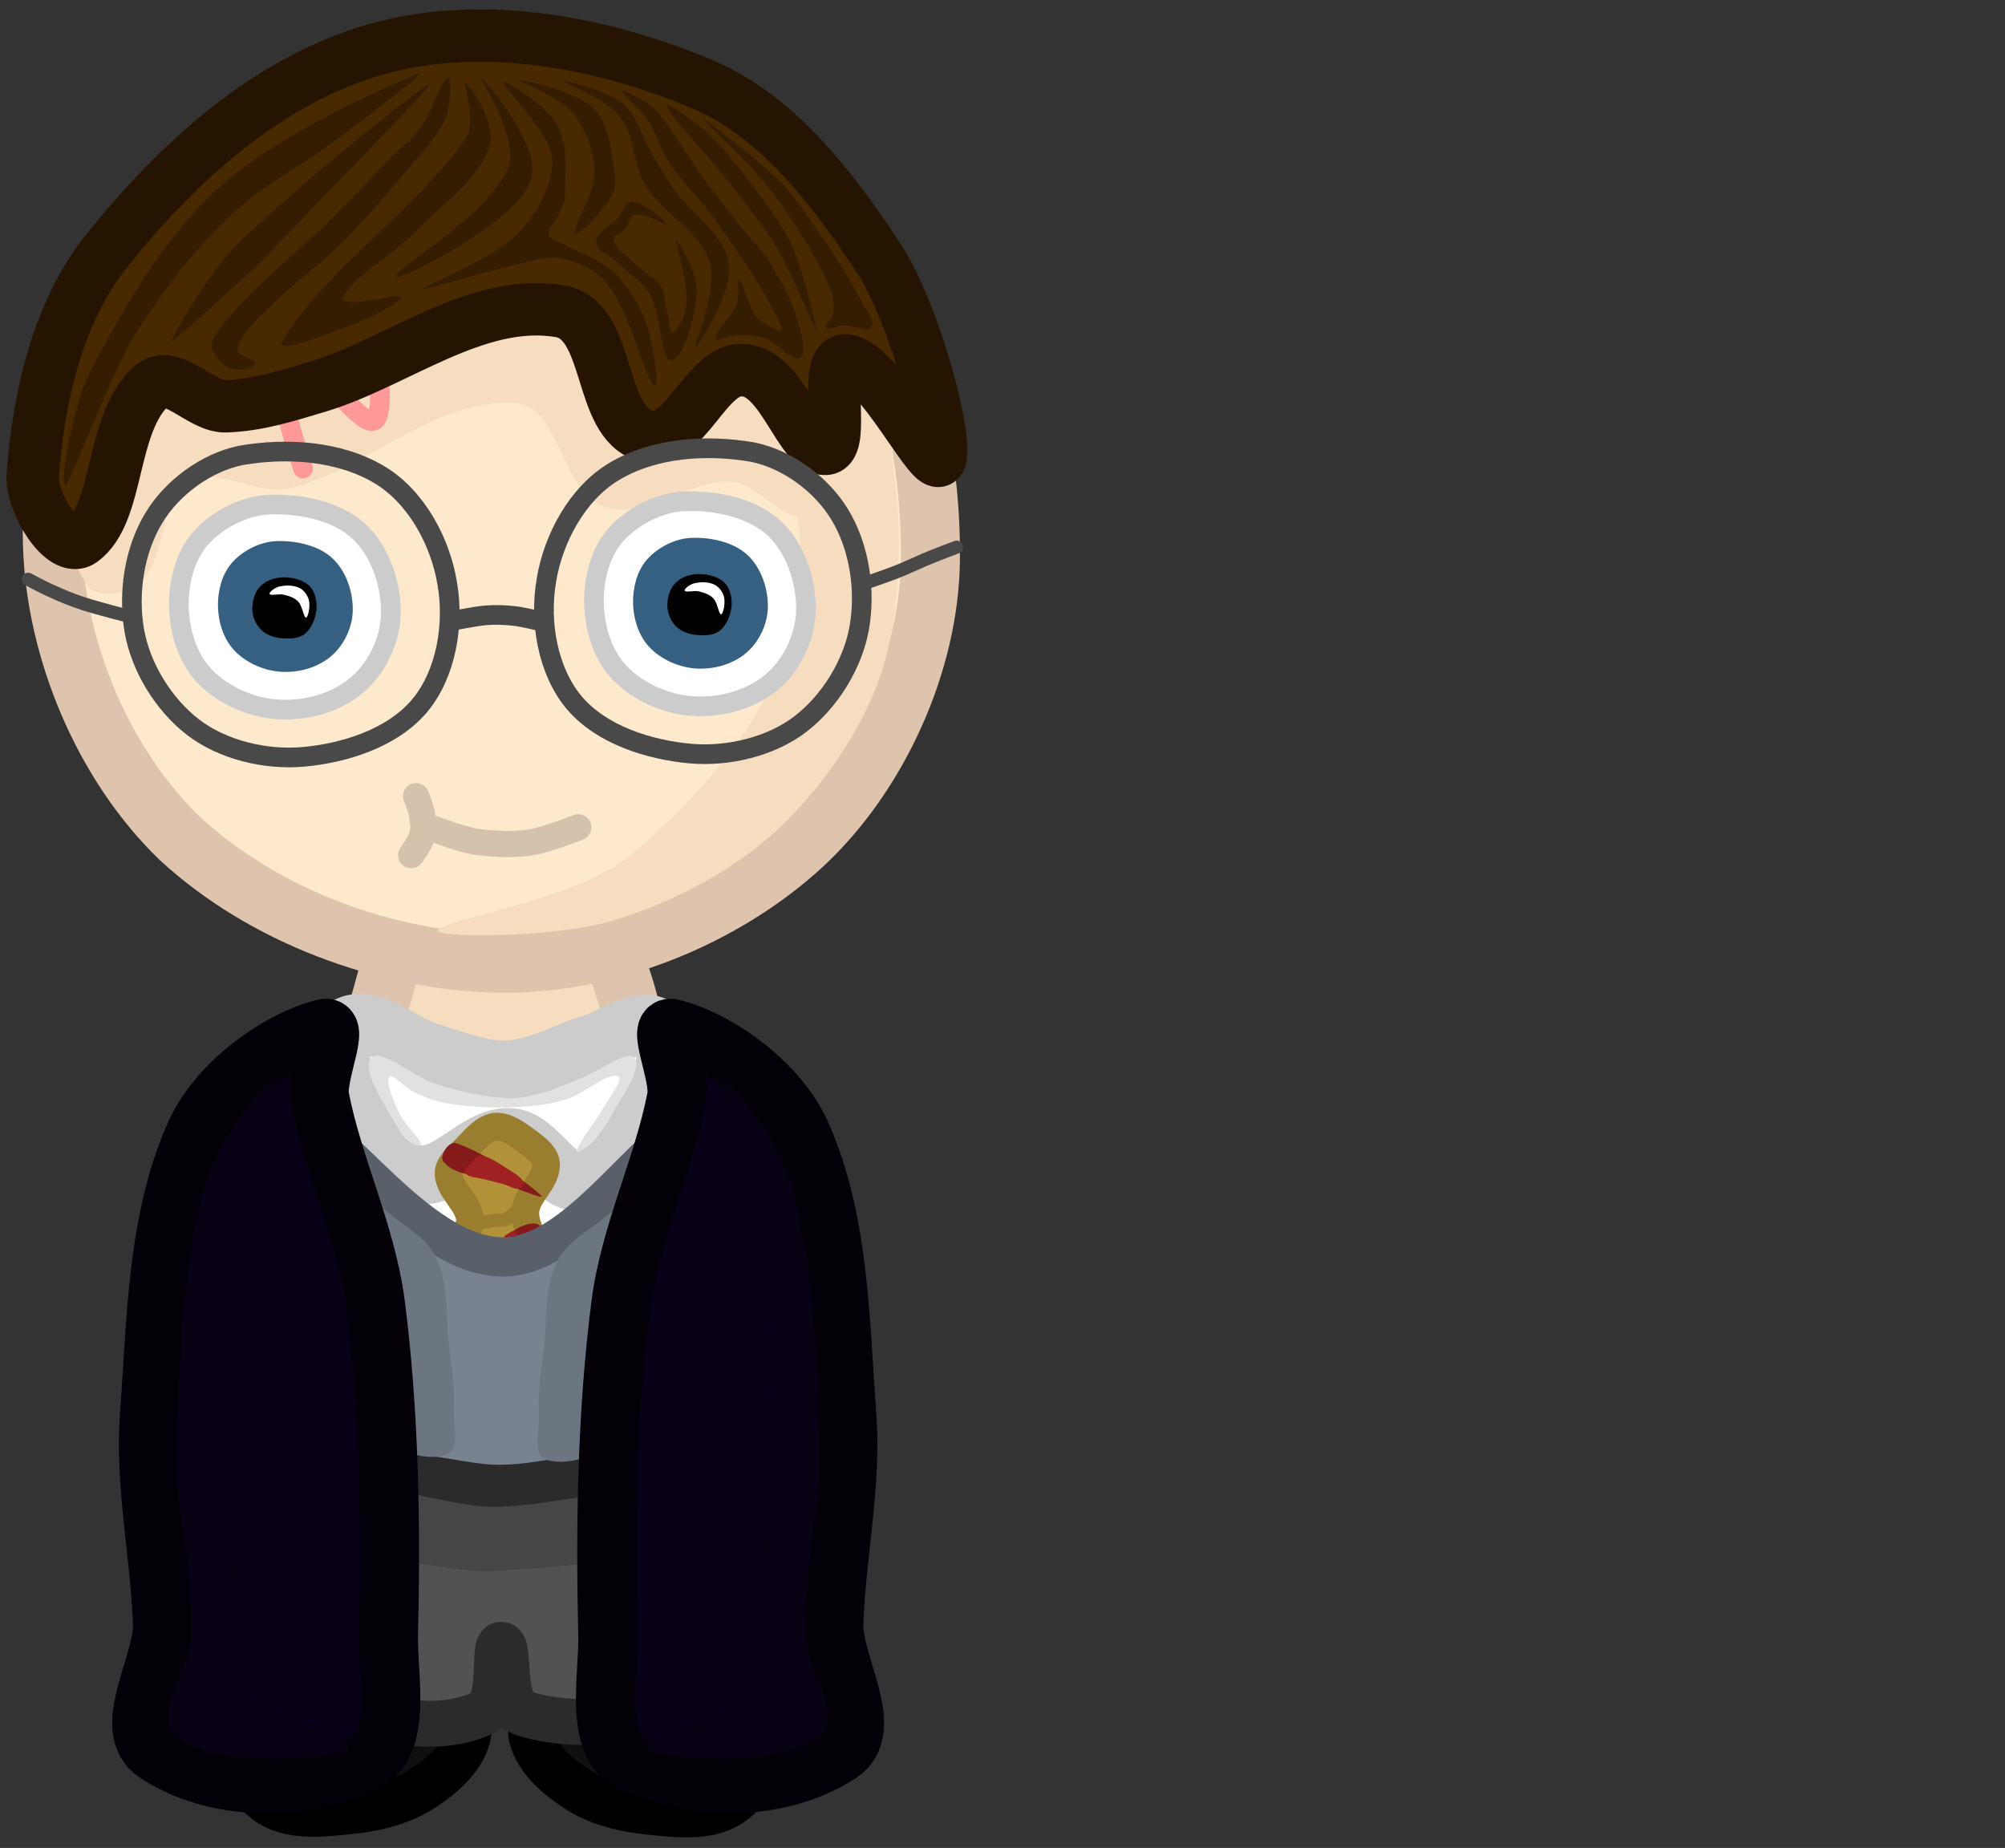 <svg version="1.1" width="306" height="282" viewBox="-1 -1 306 282" xmlns="http://www.w3.org/2000/svg" xmlns:xlink="http://www.w3.org/1999/xlink">
  <rect x="-1" y="-1" width="306" height="282" fill="#333333" stroke="none"/>
  <!-- Exported by Scratch - http://scratch.mit.edu/ -->
  <g id="ID0.991693711373955" transform="matrix(1, 0, 0, 1, -159, -29)">
    <path id="ID0.9115952169522643" fill="#F6DDBF" stroke="#DEC4AC" stroke-width="9" stroke-linecap="round" d="M 239.750 192.500 C 242.941 192.253 246.805 185.897 248.500 188.500 C 254.429 199.027 260.132 211.836 257.750 223.500 C 256.475 229.744 246.060 229.692 239.750 230 C 230.590 230.447 220.629 230.242 212.500 226 C 209.521 224.441 212.422 219.167 213.500 216 C 213.897 214.839 215.471 216.454 216.500 214.500 C 220.614 206.674 220.376 195.972 226.750 189.750 C 230.028 186.838 235.474 192.827 239.750 192.500 Z " transform="matrix(1, 0, 0, 1, -3, -27)"/>
    <path id="ID0.2581713180989027" fill="#FFE9CC" stroke="#DEC4AC" stroke-width="9" stroke-linecap="round" d="M 189.500 54 C 207.781 53.533 227.586 62.906 240 76.500 C 252.659 90.365 258.232 111.533 258 130.500 C 257.835 146.001 250.170 163.189 238.500 174 C 226.386 185.137 208.602 192.318 192 192 C 174.560 191.613 156.157 184.652 143.500 173 C 131.667 161.603 124.436 144.016 124 128 C 123.522 110.398 129.486 90.829 141 78 C 153.050 64.600 171.546 54.459 189.500 54 Z " transform="matrix(1, 0, 0, 1, 42, -17)"/>
    <path id="ID0.21847350429743528" fill="#F6DDBF" stroke="none" stroke-linecap="round" d="M 231.250 97.250 C 248.372 96.631 266.139 98.829 282.250 104.750 C 289.223 107.316 294.842 114.685 297.250 122 C 298.354 125.222 293.437 128.015 290.750 130.250 C 288.687 131.965 286.210 134.192 283.500 134 C 279.432 133.713 276.589 128.725 272.500 128.500 C 266.082 128.147 259.348 134.565 253 132.250 C 246.639 129.943 246.553 116.917 239.500 116.500 C 227.322 115.781 217.110 126.647 205.250 129.500 C 200.221 130.709 194.094 125.952 189.750 128.750 C 185.063 131.772 186.523 139.898 182.500 143.750 C 180.535 145.708 175.668 146.491 174.250 144.250 C 170.369 137.840 166.916 129.380 169.500 122.500 C 172.160 115.429 180.384 111.556 187.524 108.715 C 201.315 103.198 216.194 97.978 231.250 97.250 Z " transform="matrix(1, 0, 0, 1, -3, -27)"/>
    <path id="ID0.4697419782169163" fill="none" stroke="#FF9999" stroke-width="3" stroke-linecap="round" d="M 215.750 88 C 215.750 88 224.040 111.388 221.500 117.500 C 219.915 121.013 210.086 105.333 207.500 107.250 C 204.704 109.341 210.250 125.250 210.250 125.250 " transform="matrix(1, 0, 0, 1, -6, -25.75)"/>
    <path id="ID0.17645040387287736" fill="#F6DDBF" stroke="none" stroke-linecap="round" d="M 282.300 149.950 C 286.398 133.073 275.357 111.548 279.800 97.950 C 281.563 92.613 292.128 105.012 293.800 110.950 C 298.156 124.462 299.462 139.481 296.800 152.800 C 294.724 163.145 288.377 172.800 281.050 180.300 C 273.719 187.538 264.106 192.609 254.300 195.550 C 245.777 198.099 227.275 198.197 227.800 196.950 C 228.091 195.458 249.288 192.256 257.300 185.450 C 268.355 176.103 278.888 163.997 282.300 149.950 Z " transform="matrix(1, 0, 0, 1, -3, -27)"/>
    <g id="ID0.6833408926613629" transform="matrix(1, 0, 0, 1, 159, 29)">
      <path id="ID0.457837391179055" fill="#492900" stroke="#251500" stroke-width="8" stroke-linecap="round" d="M 246 78 C 262.119 73.447 280.638 76.920 296 83.500 C 307.475 88.414 315.992 99.799 323 110.500 C 328.334 119.340 333.022 137.115 332 140.500 C 331.102 143.486 322.583 125.628 317.500 125.500 C 313.966 125.433 317.684 138.852 314.500 139 C 310.546 139.180 307.975 127.289 302 127 C 296.165 126.430 293.187 138.741 287 137 C 279.641 134.892 281.855 119.360 274 118 C 261.284 115.809 248.937 125.943 237 129.500 C 232.431 130.862 228.037 132.309 223 132.500 C 219.048 132.635 214.644 126.563 211.500 129.500 C 205.246 135.357 206.845 148.691 201 153 C 198.109 155.116 193.207 147.147 193.500 143 C 194.365 131.322 197.226 118.085 205 108.500 C 215.533 95.419 229.238 82.740 246 78 Z " transform="matrix(1, 0, 0, 1, -189.5, -71.5)"/>
      <path id="ID0.3865481070242822" fill="#341D00" stroke="none" stroke-linecap="round" d="M 224.500 66.400 C 227.318 65.122 216.819 72.863 212.750 76 C 207.131 80.330 200.548 83.519 195.500 88.500 C 190.076 93.835 185.443 99.882 181.500 106.250 C 177.231 113.458 172.045 128.226 171 129 C 169.955 129.774 172.027 116.960 174.750 111.750 C 179.973 101.789 185.873 91.427 194.250 83.750 C 202.865 75.855 218.955 68.625 224.500 66.400 Z " transform="matrix(1, 0, 0, 1, -162, -56)"/>
      <path id="ID0.5939603107981384" fill="#341D00" stroke="none" stroke-linecap="round" d="M 226.400 67.900 C 227.745 67.352 213.778 81.391 207.500 88 C 204.946 90.689 202.393 93.328 199.750 96 C 195.645 99.659 187.485 107.280 187.250 107 C 187.015 106.720 192.882 96.609 197 92.500 C 205.989 83.535 225.010 68.524 226.400 67.900 Z " transform="matrix(1, 0, 0, 1, -162, -56)"/>
      <path id="ID0.6684629544615746" fill="#341D00" stroke="none" stroke-linecap="round" d="M 220 79.750 C 221.771 77.891 223.758 76.442 225.250 74.400 C 226.869 72.120 228.321 67.298 229.250 66.900 C 230.070 66.577 229.756 71.186 229 73 C 227.853 75.751 225.636 78.056 223.750 80.250 C 220.479 84.045 217.195 87.981 213.750 91.500 C 210.198 95.163 206.010 98.006 202.250 101.750 C 200.317 103.678 197.886 105.626 197.250 108.250 C 196.987 109.410 200.437 109.870 200 110.500 C 199.435 111.307 197.101 111.778 195.750 111 C 194.278 110.129 192.472 108.052 193.750 106.250 C 198.855 99.047 206.301 93.787 212.500 87.500 C 215.084 84.875 217.514 82.341 220 79.750 Z " transform="matrix(1, 0, 0, 1, -162, -56)"/>
      <path id="ID0.1718579176813364" fill="#341D00" stroke="none" stroke-linecap="round" d="M 232 67.650 C 232.619 67.768 236.844 73.940 235.750 77.250 C 233.958 82.667 228.412 86.070 224.500 90.250 C 220.994 93.996 213.877 97.780 213.250 100.750 C 214.785 101.945 222.123 99.672 222.250 100.250 C 222.427 101.044 217.138 103.760 214.250 104.750 C 211.035 105.828 202.468 109.592 204.250 106.750 C 211.285 95.560 224.077 87.444 232 76.250 C 233.981 73.452 231.465 67.460 232 67.650 Z " transform="matrix(1, 0, 0, 1, -162, -56)"/>
      <path id="ID0.9785083308815956" fill="#341D00" stroke="none" stroke-linecap="round" d="M 234.400 66.850 C 234.805 66.827 241.941 75.312 242.250 80.500 C 242.462 84.074 238.800 87.099 236 89.250 C 231.627 92.610 221.006 98.448 221.500 97 C 222.001 95.545 235.365 87.926 238.500 80.750 C 240.421 76.351 234.105 66.873 234.400 66.850 Z " transform="matrix(1, 0, 0, 1, -162, -56)"/>
      <path id="ID0.12705866200849414" fill="#341D00" stroke="none" stroke-linecap="round" d="M 244.100 84.650 C 245.045 82.532 245.742 79.840 244.900 77.650 C 243.399 73.747 237.548 67.954 237.750 67.500 C 237.822 67.046 244.228 70.910 246 74 C 247.750 77.055 247.223 80.979 247.250 84.500 C 247.259 85.772 246.535 87.020 246 88.250 C 245.699 89.109 244.521 89.797 244.750 90.750 C 244.968 91.652 246.276 91.804 247.100 92.250 C 249.608 93.770 252.623 94.574 254.750 96.650 C 257.025 98.859 258.730 101.728 259.750 104.750 C 260.715 107.607 261.846 114.788 260.750 113.750 C 259.278 112.344 257.272 103.202 254 98.750 C 252.401 96.550 249.825 95.150 247 94.500 C 244.463 93.926 241.788 94.929 239.250 95.500 C 234.803 96.499 225.782 99.325 225.750 99 C 225.730 98.694 234.680 94.978 238.500 92 C 240.890 90.136 242.836 87.484 244.100 84.650 Z " transform="matrix(1, 0, 0, 1, -162, -56)"/>
      <path id="ID0.8866650187410414" fill="#341D00" stroke="none" stroke-linecap="round" d="M 240.250 67.250 C 240.655 67.168 248.721 68.793 251.550 71.500 C 253.914 73.766 254.186 77.780 254.750 80.800 C 255.010 82.201 254.985 83.843 254.250 85.050 C 252.984 87.173 249.285 91.201 248.750 90.550 C 248.308 89.732 251.847 84.419 251.750 81.300 C 251.647 78.117 250.479 74.796 248.500 72.300 C 246.554 69.851 239.987 67.343 240.250 67.250 Z " transform="matrix(1, 0, 0, 1, -162, -56)"/>
      <path id="ID0.7445618370547891" fill="#341D00" stroke="none" stroke-linecap="round" d="M 256 70.750 C 258.205 72.473 258.788 75.544 260.250 78 C 261.396 79.926 262.465 81.917 263.750 83.750 C 266.436 87.597 271.600 90.628 272.250 95.500 C 272.840 99.964 267.238 108.240 267 108.250 C 266.792 108.227 270.636 99.097 269.300 95 C 267.718 90.173 262.188 87.613 259.500 83.300 C 257.552 80.174 257.957 75.660 255.600 72.750 C 253.372 70.002 246.702 67.493 246.800 67.350 C 246.763 67.190 253.345 68.676 256 70.750 Z " transform="matrix(1, 0, 0, 1, -162, -56)"/>
      <path id="ID0.6053611417300999" fill="#341D00" stroke="none" stroke-linecap="round" d="M 257.500 85.750 C 259.549 86.045 262.564 88.752 262.650 89.150 C 262.735 89.540 259.605 87.557 258 87.750 C 257.176 87.849 257.029 89.175 256.500 89.850 C 255.956 90.547 254.450 90.819 254.650 91.650 C 255.008 93.049 256.391 93.773 257.350 94.750 C 258.111 95.496 258.863 96.023 259.600 96.650 C 260.361 97.321 261.362 97.775 261.850 98.650 C 262.499 99.808 262.486 101.192 262.800 102.450 C 263.119 103.557 263.166 106.045 263.750 105.750 C 264.609 105.315 265.741 102.722 265.800 101 C 265.908 97.840 264 91.667 264.150 91.500 C 264.300 91.333 267.441 96.576 267.350 99.450 C 267.209 103.164 265.272 109.862 263.500 110 C 261.756 110.135 261.938 102.930 260.150 99.850 C 258.950 97.784 256.738 96.608 255 94.850 C 254.006 93.846 251.968 93.367 252 91.850 C 252.043 90.215 254.278 89.522 255.350 88.250 C 256.057 87.412 256.415 85.596 257.500 85.750 Z " transform="matrix(1, 0, 0, 1, -162, -56)"/>
      <path id="ID0.12584557617083192" fill="#341D00" stroke="none" stroke-linecap="round" d="M 260.750 71.500 C 262.746 73.379 263.998 75.927 265.600 78.150 C 266.557 79.410 267.365 80.845 268.300 82.150 C 270.249 84.907 271.975 86.868 273.800 89.250 C 275.447 91.297 277.329 93.201 278.750 95.500 C 280.257 97.939 281.650 100.525 282.500 103.250 C 283.133 105.278 284.265 108.697 283.100 109.600 C 282.033 110.424 279.771 107.317 277.850 106.650 C 276.423 106.144 274.854 106.172 273.250 106.150 C 272.240 106.137 270.264 107.314 270.250 106.600 C 270.226 105.366 272.256 103.694 273.100 102.150 C 273.446 101.519 273.598 100.880 273.650 100.250 C 273.834 99.369 273.419 97.197 273.800 97.650 C 274.792 98.856 275.173 101.910 276.550 103.450 C 277.428 104.432 280.889 106.313 280.250 104.850 C 277.695 98.997 273.714 93.808 270.150 88.500 C 268.011 85.469 265.213 82.938 263.150 79.850 C 261.760 77.769 261.154 75.221 259.750 73.150 C 258.625 71.494 255.715 69.053 255.900 68.850 C 255.969 68.634 259.344 70.178 260.750 71.500 Z " transform="matrix(1, 0, 0, 1, -162, -56)"/>
      <path id="ID0.4713010801933706" fill="#341D00" stroke="none" stroke-linecap="round" d="M 268.600 75 C 270.891 77.045 272.900 79.422 274.750 81.900 C 277.281 85.298 280.061 88.652 281.900 92.500 C 283.719 96.603 285.751 105.483 285.600 105.500 C 285.483 105.522 281.907 96.949 279.600 92.900 C 278.169 90.387 276.309 88.052 274.600 85.800 C 273.310 84.102 271.943 82.461 270.600 80.800 C 268.020 77.610 263.282 72.696 262.800 71.350 C 262.442 70.262 266.888 73.472 268.600 75 Z " transform="matrix(1, 0, 0, 1, -162, -56)"/>
      <path id="ID0.6997379208914936" fill="#341D00" stroke="none" stroke-linecap="round" d="M 268.500 73.250 C 269.219 73.666 276.544 79.255 280 82.650 C 282.314 84.923 284.047 87.761 285.900 90.400 C 287.346 92.376 288.641 94.423 289.900 96.500 C 290.841 98.057 291.732 99.496 292.500 101 C 293.101 102.301 294.656 104.094 294 104.900 C 293.283 105.770 291.167 104.635 289.750 104.650 C 288.867 104.659 287.541 105.442 287 105 C 286.585 104.658 287.975 103.854 288.100 103.150 C 288.312 101.935 288.259 100.527 287.750 99.300 C 286.734 96.511 285.170 93.953 283.600 91.300 C 282.377 89.233 281.063 87.307 279.600 85.300 C 278.346 83.582 276.944 81.963 275.500 80.400 C 273.308 78.029 267.844 72.978 268.500 73.250 Z " transform="matrix(1, 0, 0, 1, -162, -56)"/>
    </g>
    <g id="ID0.8842162084765732" transform="matrix(1, 0, 0, 1, 159, 29)">
      <path id="ID0.9465581704862416" fill="none" stroke="#494949" stroke-width="3" stroke-linecap="round" d="M 224.250 122.500 C 231.234 121.279 239.332 121.773 245.500 125.500 C 251.048 128.853 254.711 135.673 255.750 142 C 256.870 148.373 255.573 155.918 251.500 160.750 C 247.319 165.673 240.029 167.945 233.750 168.500 C 227.995 169.007 221.459 167.422 217 164 C 212.432 160.496 208.957 154.774 208 149.250 C 207.010 143.502 207.976 136.985 211 132 C 213.755 127.457 218.897 123.603 224.250 122.500 Z " transform="matrix(1, 0, 0, 1, -188.5, -54)"/>
      <path id="ID0.22955628810450435" fill="none" stroke="#494949" stroke-width="3" stroke-linecap="round" d="M 227.500 152.250 C 227.500 152.250 230.918 151.547 232.650 151.400 C 234.083 151.279 235.560 151.341 237 151.500 C 238.408 151.655 241.400 152.400 241.400 152.400 " transform="matrix(1, 0, 0, 1, -159.5, -58.5)"/>
      <path id="ID0.9465581704862416" fill="none" stroke="#494949" stroke-width="3" stroke-linecap="round" d="M 224.250 122.500 C 231.234 121.279 239.332 121.773 245.500 125.500 C 251.048 128.853 254.711 135.673 255.750 142 C 256.870 148.373 255.573 155.918 251.500 160.750 C 247.319 165.673 240.029 167.945 233.750 168.500 C 227.995 169.007 221.459 167.422 217 164 C 212.432 160.496 208.957 154.774 208 149.250 C 207.010 143.502 207.976 136.985 211 132 C 213.755 127.457 218.897 123.603 224.250 122.500 Z " transform="matrix(-1, 0, 0, 1, 338.15, -54.5)"/>
    </g>
    <g id="ID0.36412396281957626" transform="matrix(1, 0, 0, 1, 159, 29)">
      <path id="ID0.8147899541072547" fill="#FFFFFF" stroke="#CCCCCC" stroke-width="3" stroke-linecap="round" d="M 116.150 161 C 120.895 160.827 126.458 161.990 129.800 165.100 C 133.101 168.175 134.761 173.313 134.650 177.750 C 134.548 181.774 132.468 186.075 129.400 188.600 C 126.153 191.353 121.446 192.548 117.300 192.250 C 113.226 191.957 108.954 190.077 106.150 187.100 C 103.547 184.335 102.392 180.285 102.300 176.600 C 102.216 172.894 103.254 168.763 105.650 166.100 C 108.254 163.211 112.351 161.139 116.150 161 Z " transform="matrix(1, 0, 0, 1, -76, -85)"/>
      <path id="ID0.8147899541072547" fill="#366081" stroke="#366081" stroke-width="3" stroke-linecap="round" d="M 116.150 161 C 120.895 160.827 126.458 161.990 129.800 165.100 C 133.101 168.175 134.761 173.313 134.650 177.750 C 134.548 181.774 132.468 186.075 129.400 188.600 C 126.153 191.353 121.446 192.548 117.300 192.250 C 113.226 191.957 108.954 190.077 106.150 187.100 C 103.547 184.335 102.392 180.285 102.300 176.600 C 102.216 172.894 103.254 168.763 105.650 166.100 C 108.254 163.211 112.351 161.139 116.150 161 Z " transform="matrix(0.582, 0, 0, 0.582, -26.4, -11.25)"/>
      <path id="ID0.8096814667806029" fill="#000000" stroke="none" stroke-linecap="round" d="M 119.900 172.100 C 121.339 172.121 122.912 172.542 123.800 173.500 C 124.654 174.422 124.905 175.879 124.800 177.100 C 124.620 178.456 124.039 179.918 123 180.750 C 122.074 181.488 120.702 181.488 119.500 181.400 C 118.357 181.316 117.131 180.890 116.319 180.081 C 115.504 179.271 114.999 178.051 115 176.900 C 115.001 175.605 115.398 174.250 116.300 173.400 C 117.260 172.482 118.677 172.080 119.900 172.100 Z " transform="matrix(1, 0, 0, 1, -77.5, -85)"/>
      <path id="ID0.7386001590639353" fill="#FFFFFF" stroke="none" stroke-linecap="round" d="M 120.650 173.700 C 121.383 174.034 121.944 174.821 122.150 175.600 C 122.370 176.458 122.049 178.220 121.700 178.250 C 121.350 178.280 121.159 176.440 120.500 175.800 C 119.956 175.201 119.104 174.945 118.300 174.750 C 117.605 174.576 116.329 174.940 116.150 174.650 C 115.986 174.385 117.011 173.628 117.650 173.500 C 118.609 173.290 119.700 173.267 120.650 173.700 Z " transform="matrix(1, 0, 0, 1, -76, -85)"/>
    </g>
    <g id="ID0.36412396281957626" transform="matrix(1, 0, 0, 1, 159, 29)">
      <path id="ID0.8147899541072547" fill="#FFFFFF" stroke="#CCCCCC" stroke-width="3" stroke-linecap="round" d="M 116.150 161 C 120.895 160.827 126.458 161.990 129.800 165.100 C 133.101 168.175 134.761 173.313 134.650 177.750 C 134.548 181.774 132.468 186.075 129.400 188.600 C 126.153 191.353 121.446 192.548 117.300 192.250 C 113.226 191.957 108.954 190.077 106.150 187.100 C 103.547 184.335 102.392 180.285 102.300 176.600 C 102.216 172.894 103.254 168.763 105.650 166.100 C 108.254 163.211 112.351 161.139 116.150 161 Z " transform="matrix(1, 0, 0, 1, -12.65, -85.5)"/>
      <path id="ID0.8147899541072547" fill="#366081" stroke="#366081" stroke-width="3" stroke-linecap="round" d="M 116.150 161 C 120.895 160.827 126.458 161.990 129.800 165.100 C 133.101 168.175 134.761 173.313 134.650 177.750 C 134.548 181.774 132.468 186.075 129.400 188.600 C 126.153 191.353 121.446 192.548 117.300 192.250 C 113.226 191.957 108.954 190.077 106.150 187.100 C 103.547 184.335 102.392 180.285 102.300 176.600 C 102.216 172.894 103.254 168.763 105.650 166.100 C 108.254 163.211 112.351 161.139 116.150 161 Z " transform="matrix(0.582, 0, 0, 0.582, 36.95, -11.75)"/>
      <path id="ID0.8096814667806029" fill="#000000" stroke="none" stroke-linecap="round" d="M 119.900 172.100 C 121.339 172.121 122.912 172.542 123.800 173.500 C 124.654 174.422 124.905 175.879 124.800 177.100 C 124.620 178.456 124.039 179.918 123 180.750 C 122.074 181.488 120.702 181.488 119.500 181.400 C 118.357 181.316 117.131 180.890 116.319 180.081 C 115.504 179.271 114.999 178.051 115 176.900 C 115.001 175.605 115.398 174.250 116.300 173.400 C 117.260 172.482 118.677 172.080 119.900 172.100 Z " transform="matrix(1, 0, 0, 1, -14.15, -85.5)"/>
      <path id="ID0.7386001590639353" fill="#FFFFFF" stroke="none" stroke-linecap="round" d="M 120.650 173.700 C 121.383 174.034 121.944 174.821 122.150 175.600 C 122.370 176.458 122.049 178.220 121.700 178.250 C 121.350 178.280 121.159 176.440 120.500 175.800 C 119.956 175.201 119.104 174.945 118.300 174.750 C 117.605 174.576 116.329 174.940 116.150 174.650 C 115.986 174.385 117.011 173.628 117.650 173.500 C 118.609 173.290 119.700 173.267 120.650 173.700 Z " transform="matrix(1, 0, 0, 1, -12.65, -85.5)"/>
    </g>
    <path id="ID0.335512975230813" fill="none" stroke="#494949" stroke-width="2" stroke-linecap="round" d="M 293 144 C 293 144 296.014 142.965 297.500 142.400 C 299.032 141.818 300.601 141.063 302.150 140.400 C 303.799 139.690 307 138.500 307 138.500 " transform="matrix(1, 0, 0, 1, -3, -27)"/>
    <path id="ID0.03677657060325146" fill="none" stroke="#494949" stroke-width="2" stroke-linecap="round" d="M 180.900 149.100 C 180.900 149.100 176.064 147.892 173.650 147.100 C 172.064 146.578 170.499 145.949 169 145.250 C 167.713 144.715 165.300 143.400 165.300 143.400 " transform="matrix(1, 0, 0, 1, -3, -27)"/>
    <g id="ID0.20676132198423147" transform="matrix(1, 0, 0, 1, 159, 29)">
      <path id="ID0.04738290561363101" fill="none" stroke="#D5C2AC" stroke-width="4" stroke-linecap="round" d="M 227.500 184 C 227.500 184 231.933 185.732 234.250 186 C 237.084 186.321 239.795 186.474 242.500 186 C 244.873 185.586 249.500 183.750 249.500 183.750 " transform="matrix(1, 0, 0, 1, -162.25, -58.5)"/>
      <path id="ID0.06047635758295655" fill="none" stroke="#D5C2AC" stroke-width="4" stroke-linecap="round" d="M 224.750 179 C 224.750 179 225.724 181.288 225.750 182.500 C 225.984 183.508 225.894 184.564 225.500 185.500 C 225.172 186.408 224 188 224 188 " transform="matrix(1, 0, 0, 1, -162.25, -58.5)"/>
    </g>
    <g id="ID0.9031988508068025" transform="matrix(1, 0, 0, 1, 159, 29)">
      <path id="ID0.5492543266154826" fill="#FFFFFF" stroke="none" d="M 238.625 229.750 C 242.315 229.750 245.659 231.389 248.080 234.036 C 250.501 236.684 252 240.340 252 244.375 C 252 248.410 250.501 252.066 248.080 254.714 C 245.659 257.361 242.315 259 238.625 259 C 234.935 259 231.591 257.361 229.170 254.714 C 226.749 252.066 225.250 248.410 225.250 244.375 C 225.250 240.340 226.749 236.684 229.170 234.036 C 231.591 231.389 234.935 229.750 238.625 229.750 Z " transform="matrix(1, 0, 0, 1, -163, -60)"/>
      <path id="ID0.2085979087278247" fill="#FFFFFF" stroke="#CCCCCC" stroke-width="9" stroke-linecap="round" d="M 240 222.500 C 244.702 222.041 248.309 219.738 252.500 218.500 C 255.585 217.590 259.444 214.392 262.250 216 C 264.493 217.441 263.772 221.989 262.600 224.600 C 260.068 230.238 257.134 237.353 251.350 239.350 C 247.145 240.975 244.275 233.117 239.850 232.850 C 234.620 232.537 230.182 239.830 225.100 238.350 C 220.021 236.720 217.481 230.324 215.350 225.350 C 214.067 222.353 212.567 216.818 215.250 215.750 C 218.892 214.143 223.702 218.793 228 220 C 231.929 221.105 235.922 222.869 240 222.500 Z " transform="matrix(1, 0, 0, 1, -163, -60.25)"/>
      <g id="ID0.6519983382895589">
        <path id="ID0.06295197457075119" fill="#B19238" stroke="#997E30" stroke-width="4" stroke-linecap="round" d="M 238.050 237.200 C 239.773 237.036 241.467 238.378 242.800 239.350 C 243.969 240.209 245.516 241.320 245.500 242.750 C 245.447 245.208 242.633 247.047 242.500 249.500 C 242.348 252.500 245.474 255.382 245.250 258.500 C 244.349 265.138 242.452 277.857 239.250 277.750 C 235.994 277.639 232.690 264.994 231.400 258.050 C 230.961 255.474 234.420 253.353 234.500 250.700 C 234.418 248.297 231.601 246.553 231.400 244.100 C 231.298 242.792 232.602 241.687 233.550 240.750 C 234.910 239.406 236.200 237.576 238.050 237.200 Z " transform="matrix(1.056, 0, 0, 1.056, -176.9, -79.55)"/>
        <path id="ID0.7476267064921558" fill="#841A1A" stroke="none" stroke-linecap="round" d="M 230.350 241.050 C 229.259 240.282 230.924 237.668 232.100 238.050 C 236.725 239.557 243.404 244.405 245.100 246.050 C 245.984 246.897 240.164 244.458 238 243.750 C 235.430 242.916 231.996 242.970 230.350 241.050 Z " transform="matrix(1, 0, 0, 1, -163.5, -64.6)"/>
        <path id="ID0.7476267064921558" fill="#841A1A" stroke="none" stroke-linecap="round" d="M 231.600 240.600 C 230.987 239.590 232.236 237.374 233.350 237.350 C 235.460 237.322 237.416 239.046 239.100 240.400 C 241.238 242.125 245.160 246.259 245.100 246.850 C 244.803 247.348 240.192 244.744 238 243.750 C 235.837 242.775 233.079 242.470 231.600 240.600 Z " transform="matrix(-1, 0, 0, 1, 313.95, -51.65)"/>
        <path id="ID0.6796811330132186" fill="none" stroke="#997E30" stroke-width="2" stroke-linecap="round" d="M 241.700 248 C 241.700 248 240.484 249.288 239.700 249.650 C 239.093 249.931 238.362 249.751 237.700 249.850 C 237.028 249.951 236.371 250.147 235.700 250.250 C 235.503 250.280 235.100 250.250 235.100 250.250 " transform="matrix(1, 0, 0, 1, -163.5, -64.6)"/>
      </g>
      <path id="ID0.332860192283988" fill="#798390" stroke="#59606A" stroke-width="6" stroke-linecap="round" d="M 240.400 239.800 C 253.583 240.407 265.661 217.958 273.800 219.050 C 279.064 219.757 268.679 235.362 267.700 243.500 C 266.708 251.766 268.580 260.525 267.700 268.500 C 267.169 273.575 267.112 280.148 263 283 C 257.043 287.140 248.485 286.531 241.500 286.500 C 233.992 286.459 226.032 286.691 219.150 283.500 C 215.796 282.320 214.295 278.219 213.400 274.500 C 210.899 264.052 211.287 253.050 209.250 242.500 C 207.561 233.759 196.107 216.544 202.050 216.050 C 211.939 215.241 225.471 239.232 240.400 239.800 Z " transform="matrix(0.958, 0, 0, 1, -155, -49)"/>
      <path id="ID0.027637152932584286" fill="#101010" stroke="#000000" stroke-width="7" stroke-linecap="round" d="M 216 315.500 C 219.867 312.700 225.548 313.184 230.250 314 C 232.839 314.409 236.119 316.178 236.750 318.750 C 237.346 322.224 235.281 325.982 233.250 328.750 C 230.972 331.943 227.516 334.282 224 336 C 220.407 337.755 216.241 339.977 212.250 339.250 C 208.930 338.636 204.396 335.485 205 332 C 205.964 325.553 210.505 319.481 216 315.500 Z " transform="matrix(0.938, 0.346, -0.346, 0.938, -41.3, -117.3)"/>
      <path id="ID0.027637152932584286" fill="#101010" stroke="#000000" stroke-width="7" stroke-linecap="round" d="M 216 315.500 C 219.867 312.700 225.548 313.184 230.250 314 C 232.839 314.409 236.119 316.178 236.750 318.750 C 237.346 322.224 235.281 325.982 233.250 328.750 C 230.972 331.943 227.516 334.282 224 336 C 220.407 337.755 216.241 339.977 212.250 339.250 C 208.930 338.636 204.396 335.485 205 332 C 205.964 325.553 210.505 319.481 216 315.500 Z " transform="matrix(-0.938, 0.346, 0.346, 0.938, 191.85, -117.2)"/>
      <path id="ID0.11989733157679439" fill="#525252" stroke="#2B2B2B" stroke-width="7" stroke-linecap="round" d="M 238 289.500 C 248.298 289.971 260.632 283.901 269.500 289.500 C 275.277 293.149 271.566 303.156 271.500 310 C 271.055 313.982 271.531 319.622 268 321.500 C 260.811 325.305 251.003 326.420 243 324 C 239.259 322.853 240.932 313.406 239.500 313.500 C 238.068 313.406 240.021 322.459 236.500 324 C 230.530 326.580 223.041 325.851 217 322.500 C 213.318 320.453 213.330 314.646 213 310.500 C 212.446 303.354 211.237 295.072 214.500 289 C 216.237 285.763 221.784 288.009 225.500 288 C 229.523 287.990 233.814 289.305 238 289.500 Z " transform="matrix(1, 0, 0, 1, -164, -63.5)"/>
      <path id="ID0.28951870184391737" fill="#464646" stroke="none" stroke-linecap="round" d="M 217.500 287.600 C 221.314 285.497 219.562 285.122 221 285.050 C 223.779 284.916 226.226 286.269 228.750 286.550 C 231.978 287.186 235.169 287.898 238.250 287.800 C 242.520 287.660 246.760 286.895 251 286.300 C 253.796 285.916 257.350 283.174 260 284.800 C 262.229 286.334 263.948 291.643 261.500 293.100 C 254.643 297.179 245.851 296.840 238 297.600 C 233.339 297.932 228.682 296.498 224.250 296.350 C 220.255 296.218 214.023 298.913 212.250 296.600 C 210.701 294.571 215.295 290.270 217.500 287.600 Z " transform="matrix(1, 0, 0, 1, -163.25, -58.85)"/>
      <path id="ID0.08257233118638396" fill="#6C7681" stroke="none" stroke-linecap="round" d="M 224.250 243.650 C 224.571 241.722 228.608 245.973 230.750 247.400 C 233.186 249.473 236.507 251.121 238 254.150 C 239.990 258.209 239.509 263.068 240 267.400 C 240.425 270.734 240.885 274.002 240.750 277.150 C 240.619 279.600 241.854 283.730 239.500 284.400 C 235.667 285.485 230.977 283.230 228 280.400 C 226.419 279.077 228.264 276.349 228.250 274.150 C 228.228 269.905 228.603 265.524 228 261.400 C 227.119 255.425 223.474 248.627 224.250 243.650 Z " transform="matrix(-1, 0, 0, 1, 322, -62.6)"/>
      <g id="ID0.7576187397353351">
        <path id="ID0.9109134683385491" fill="#080016" stroke="#030007" stroke-width="9" stroke-linecap="round" d="M 257 277 C 259.123 293.392 259.389 310.676 259 327.500 C 258.851 334.030 261.182 343.853 255.500 347 C 245.877 351.613 232.326 351.435 223.500 345.500 C 218.097 341.865 224.460 332.366 224.500 326 C 224.126 315.195 221.722 304.452 222.500 294 C 223.591 279.535 223.578 264.239 229.500 251 C 233.016 243.159 242.309 236.697 249 235 C 251.809 233.943 247.846 242.061 248.500 245.500 C 250.470 255.839 255.603 266.226 257 277 Z " transform="matrix(-1, 0, 0, 1, 350.75, -79)"/>
        <path id="ID0.7683732970617712" fill="#080013" stroke="none" stroke-linecap="round" d="M 272 223 C 272.307 219.249 281.443 232.366 283 238.500 C 286.495 252.295 286.815 266.120 287 280 C 287.116 288.331 284.619 296.971 284.500 305.500 C 284.431 310.783 291.429 318.666 287 322 C 280.132 327.172 262.755 325.209 261 324 C 259.267 322.303 273.867 319.258 278 314.500 C 279.990 312.209 276.291 309.238 276.500 305.500 C 277.336 290.566 281.939 275.627 281 260.500 C 280.419 247.754 271.420 230.003 272 223 Z " transform="matrix(1, 0, 0, 1, -163, -58)"/>
      </g>
      <path id="ID0.08257233118638396" fill="#6C7681" stroke="none" stroke-linecap="round" d="M 224.250 243.650 C 224.571 241.722 228.608 245.973 230.750 247.400 C 233.186 249.473 236.507 251.121 238 254.150 C 239.990 258.209 239.509 263.068 240 267.400 C 240.425 270.734 240.885 274.002 240.750 277.150 C 240.619 279.600 241.854 283.730 239.500 284.400 C 235.667 285.485 230.977 283.230 228 280.400 C 226.419 279.077 228.264 276.349 228.250 274.150 C 228.228 269.905 228.603 265.524 228 261.400 C 227.119 255.425 223.474 248.627 224.250 243.650 Z " transform="matrix(1, 0, 0, 1, -172.5, -63.35)"/>
      <g id="ID0.7576187397353351">
        <path id="ID0.9109134683385491" fill="#080016" stroke="#030007" stroke-width="9" stroke-linecap="round" d="M 257 277 C 259.123 293.392 259.389 310.676 259 327.500 C 258.851 334.030 261.182 343.853 255.500 347 C 245.877 351.613 232.326 351.435 223.500 345.500 C 218.097 341.865 224.460 332.366 224.500 326 C 224.126 315.195 221.722 304.452 222.500 294 C 223.591 279.535 223.578 264.239 229.500 251 C 233.016 243.159 242.309 236.697 249 235 C 251.809 233.943 247.846 242.061 248.500 245.500 C 250.470 255.839 255.603 266.226 257 277 Z " transform="matrix(1, 0, 0, 1, -200.7, -79)"/>
        <path id="ID0.7683732970617712" fill="#080013" stroke="none" stroke-linecap="round" d="M 272 223 C 272.307 219.249 281.443 232.366 283 238.500 C 286.495 252.295 286.815 266.120 287 280 C 287.116 288.331 284.619 296.971 284.500 305.500 C 284.431 310.783 291.429 318.666 287 322 C 280.132 327.172 262.755 325.209 261 324 C 259.267 322.303 273.867 319.258 278 314.500 C 279.990 312.209 276.291 309.238 276.500 305.500 C 277.336 290.566 281.939 275.627 281 260.500 C 280.419 247.754 271.420 230.003 272 223 Z " transform="matrix(-1, 0, 0, 1, 313.05, -58)"/>
      </g>
      <path id="ID0.2914486052468419" fill="#E1E1E1" stroke="none" stroke-linecap="round" d="M 238.500 222.600 C 240.616 222.702 242.699 221.994 244.750 221.500 C 246.378 220.990 247.906 220.184 249.500 219.600 C 252.299 218.574 256.906 214.988 257.900 216.500 C 259.062 218.275 255.357 223.230 253.600 226.350 C 252.776 227.818 251.620 228.944 250.400 230 C 250.017 230.331 248.739 231.115 249 230.600 C 250.017 228.265 251.796 226.341 253 224.200 C 253.896 222.609 256.395 219.450 255.250 219.200 C 253.352 218.788 250.021 222.104 247.100 222.850 C 244.207 223.722 241.143 223.943 238 224 C 235.029 224.055 232.033 223.827 229.100 223.350 C 227.401 223.086 225.704 222.390 224.100 221.600 C 222.787 221.049 220.877 218.661 220.400 219.350 C 219.794 220.254 221.210 223.309 222 225 C 222.809 226.719 225.143 228.686 225.250 229.700 C 225.316 230.314 222.900 229.119 222.400 228.200 C 220.248 224.543 216.141 218.496 217.600 216.500 C 218.885 214.747 224.276 219.439 227.750 220.500 C 231.258 221.572 234.857 222.421 238.500 222.600 Z " transform="matrix(1, 0, 0, 1, -162, -56)"/>
    </g>
    <path id="ID0.17487987875938416" fill="#9F2121" stroke="none" stroke-linecap="round" d="M 231.350 204.300 C 232.796 204.549 234.066 205.515 235.350 206.300 C 236.260 206.888 237.328 207.436 237.900 208.400 C 238.117 208.767 237.524 209.355 237.100 209.400 C 236.363 209.478 235.702 208.953 235 208.750 C 233.992 208.457 233.040 208.253 232.100 208 C 231.042 207.670 229.612 207.780 229 207 C 228.629 206.525 229.572 205.859 230 205.400 C 230.417 204.956 230.782 204.202 231.350 204.300 Z "/>
    <path id="ID0.2313180356286466" fill="#9F2121" stroke="none" stroke-linecap="round" d="M 235.800 216.050 C 236.028 215.919 236.328 215.692 236.550 215.800 C 236.762 215.904 236.837 216.346 236.700 216.550 C 236.566 216.747 236.204 216.656 235.950 216.700 C 235.620 216.706 234.990 216.826 234.950 216.700 C 234.920 216.570 235.515 216.216 235.800 216.050 Z " transform="matrix(1, 0, 0, 1, 0, 0.05)"/>
  </g>
</svg>